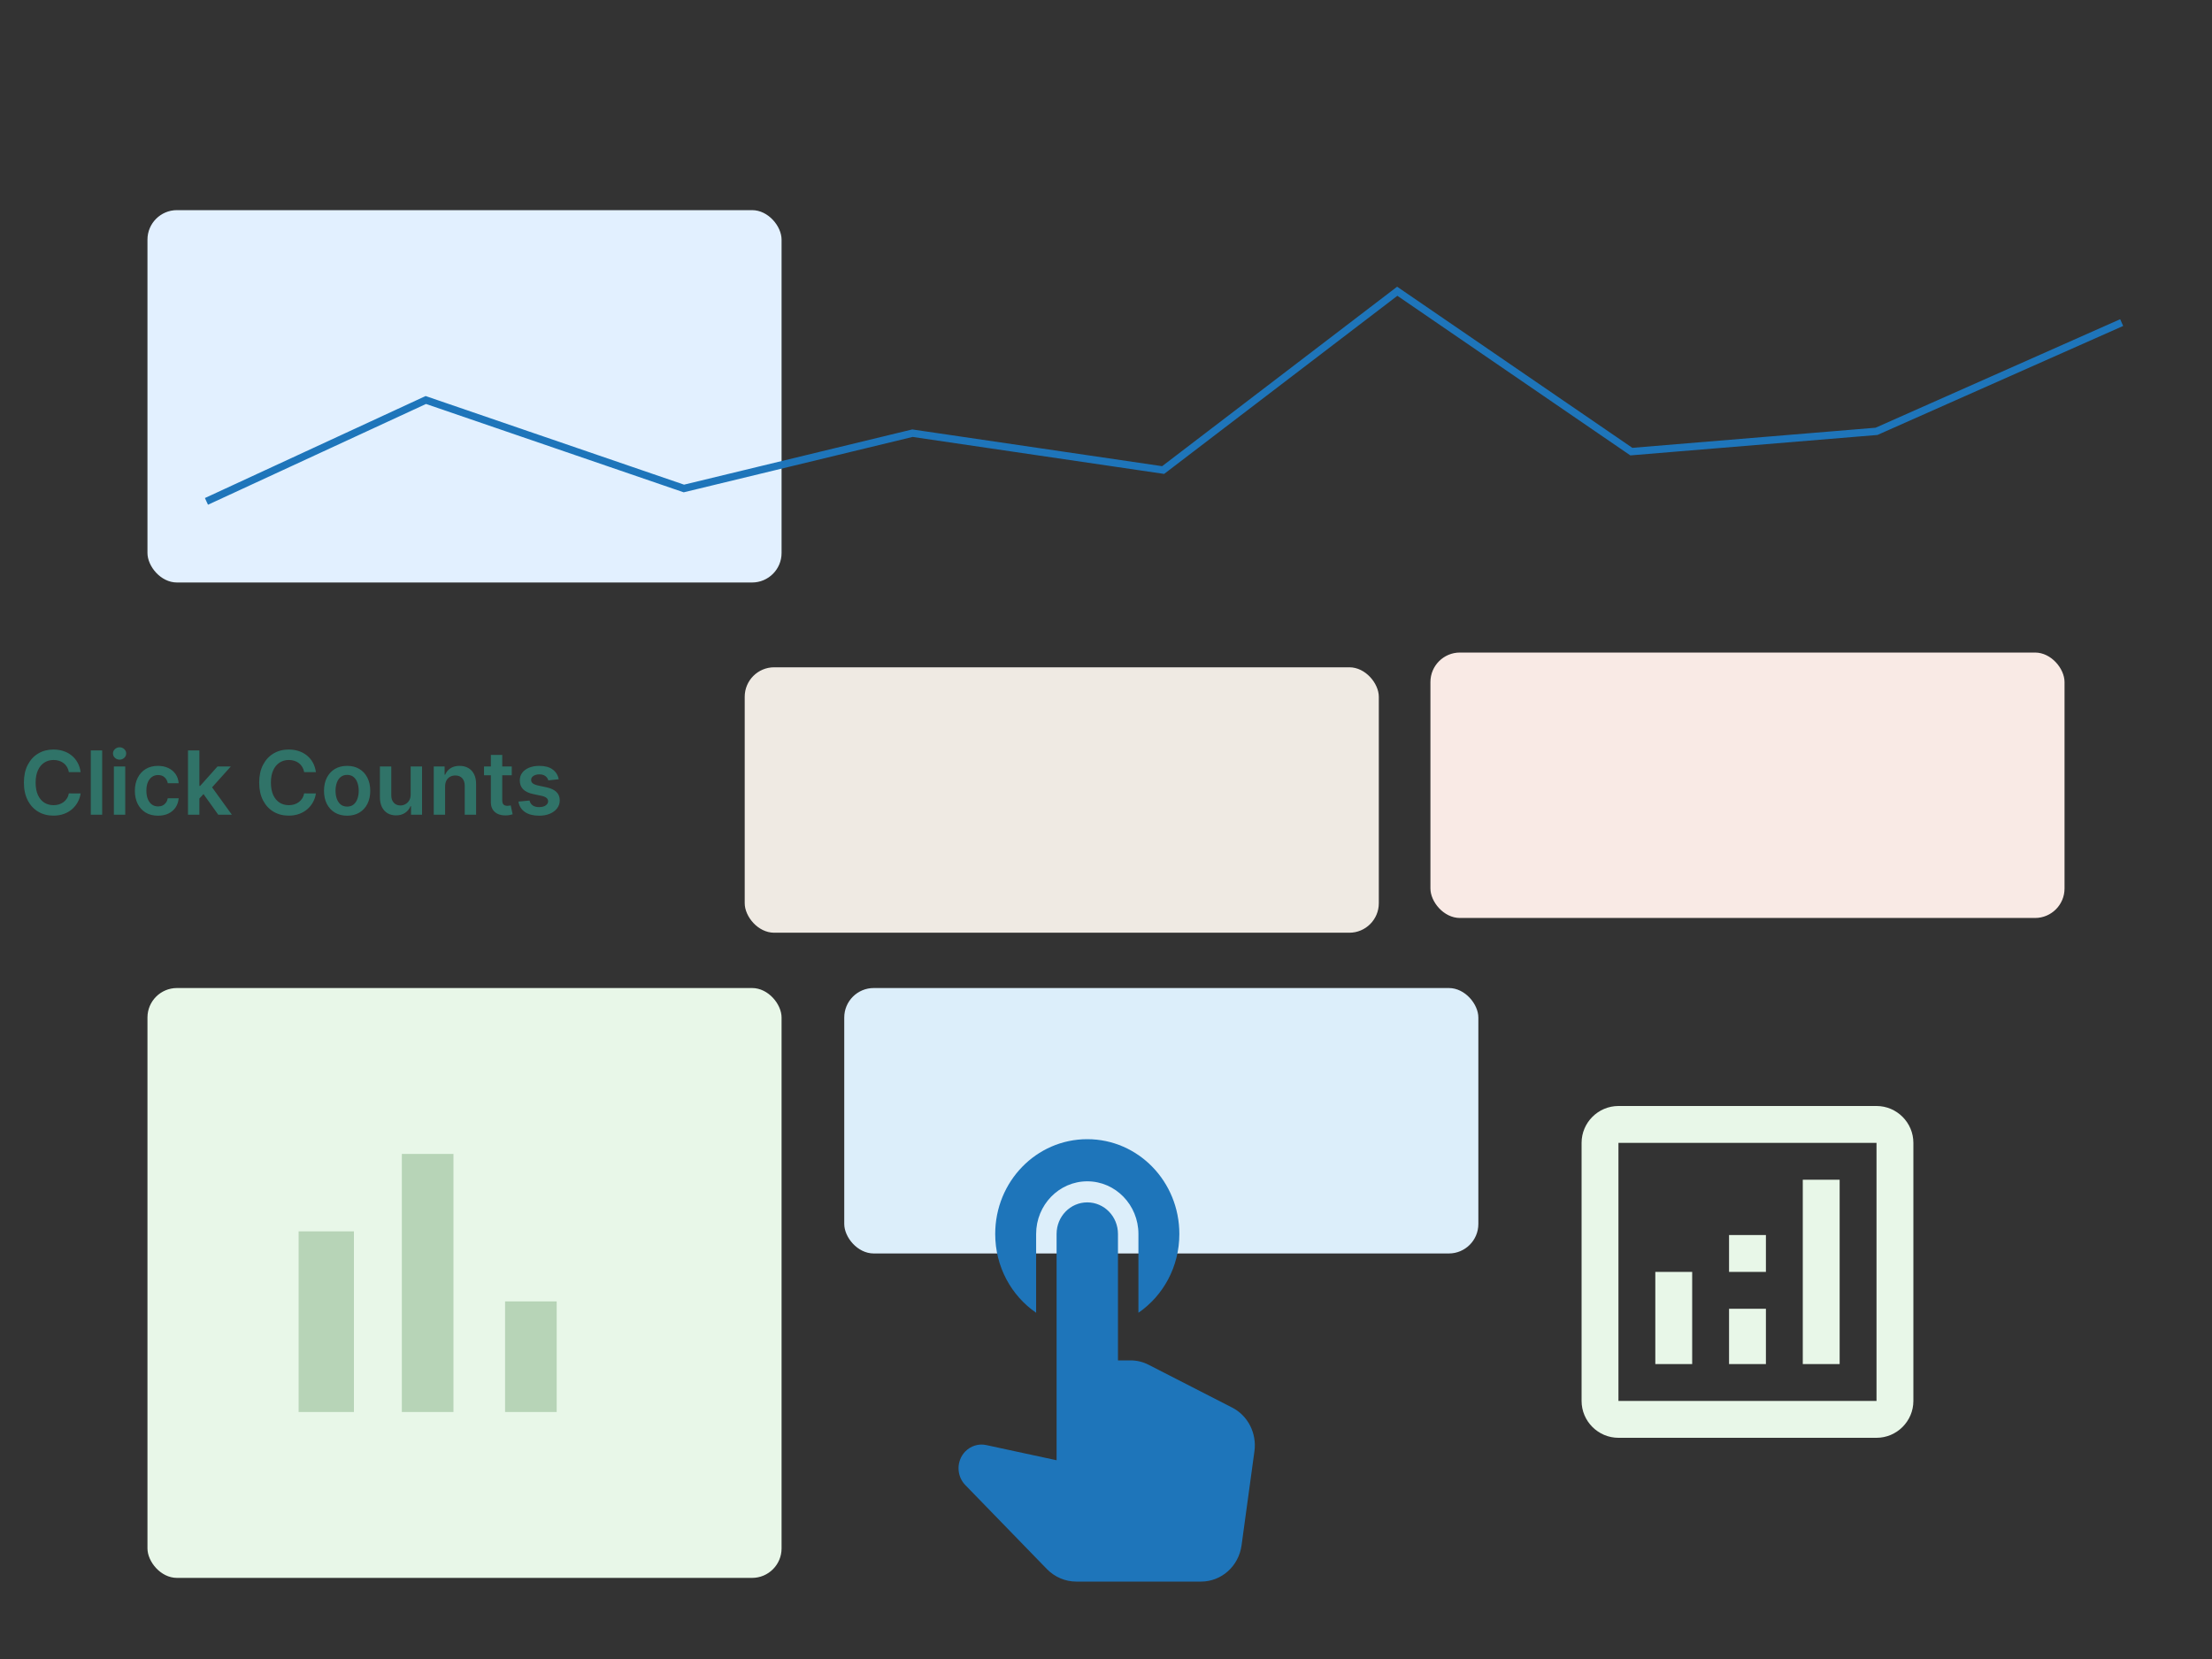 <svg width="600" height="450" viewBox="0 0 600 450" fill="none" xmlns="http://www.w3.org/2000/svg">
<rect x="0" y="0" width="600" height="450" fill="#333333" stroke="none"/>
<rect x="40" y="57" width="172" height="101" rx="8" fill="#E2F0FF"/>
<path d="M56 136L115.5 108.5L185.5 132.5L247.5 117.5L315.5 127.5L379 79L442.5 122.5L509 117L575.5 87.5" stroke="#1E75BA" stroke-width="2"/>
<rect x="388" y="177" width="172" height="72" rx="8" fill="#F9EAE5"/>
<rect x="202" y="181" width="172" height="72" rx="8" fill="#EFEAE3"/>
<rect x="40" y="268" width="172" height="160" rx="8" fill="#E8F7E8"/>
<path d="M81 334H96V383H81V334ZM109 313H123V383H109V313ZM137 353H151V383H137V353Z" fill="#B7D4B7"/>
<rect x="229" y="268" width="172" height="72" rx="8" fill="#DCEEFA"/>
<path d="M509 300H439C433.5 300 429 304.5 429 310V380C429 385.5 433.5 390 439 390H509C514.5 390 519 385.5 519 380V310C519 304.5 514.5 300 509 300ZM509 380H439V310H509V380Z" fill="#E8F7E8"/>
<path d="M459 345H449V370H459V345Z" fill="#E8F7E8"/>
<path d="M499 320H489V370H499V320Z" fill="#E8F7E8"/>
<path d="M479 355H469V370H479V355Z" fill="#E8F7E8"/>
<path d="M479 335H469V345H479V335Z" fill="#E8F7E8"/>
<path d="M21.869 209.435H18.681C18.591 208.912 18.423 208.449 18.179 208.045C17.934 207.636 17.63 207.29 17.267 207.006C16.903 206.722 16.488 206.509 16.022 206.366C15.562 206.219 15.065 206.145 14.531 206.145C13.582 206.145 12.741 206.384 12.008 206.861C11.275 207.332 10.701 208.026 10.287 208.94C9.872 209.849 9.664 210.96 9.664 212.273C9.664 213.608 9.872 214.733 10.287 215.648C10.707 216.557 11.281 217.244 12.008 217.71C12.741 218.17 13.579 218.401 14.522 218.401C15.045 218.401 15.534 218.332 15.988 218.196C16.448 218.054 16.86 217.847 17.224 217.574C17.593 217.301 17.903 216.966 18.153 216.568C18.409 216.17 18.585 215.716 18.681 215.205L21.869 215.222C21.75 216.051 21.491 216.83 21.093 217.557C20.701 218.284 20.187 218.926 19.551 219.483C18.914 220.034 18.17 220.466 17.318 220.778C16.466 221.085 15.52 221.239 14.48 221.239C12.946 221.239 11.576 220.884 10.372 220.173C9.167 219.463 8.218 218.438 7.525 217.097C6.832 215.756 6.485 214.148 6.485 212.273C6.485 210.392 6.835 208.784 7.534 207.449C8.233 206.108 9.184 205.082 10.389 204.372C11.593 203.662 12.957 203.307 14.48 203.307C15.451 203.307 16.355 203.443 17.19 203.716C18.025 203.989 18.77 204.389 19.423 204.918C20.076 205.44 20.613 206.082 21.034 206.844C21.46 207.599 21.738 208.463 21.869 209.435ZM27.713 203.545V221H24.628V203.545H27.713ZM30.886 221V207.909H33.971V221H30.886ZM32.437 206.051C31.948 206.051 31.528 205.889 31.176 205.565C30.823 205.236 30.647 204.841 30.647 204.381C30.647 203.915 30.823 203.52 31.176 203.196C31.528 202.866 31.948 202.702 32.437 202.702C32.931 202.702 33.352 202.866 33.699 203.196C34.051 203.52 34.227 203.915 34.227 204.381C34.227 204.841 34.051 205.236 33.699 205.565C33.352 205.889 32.931 206.051 32.437 206.051ZM42.854 221.256C41.547 221.256 40.425 220.969 39.488 220.395C38.556 219.821 37.837 219.028 37.331 218.017C36.831 217 36.581 215.83 36.581 214.506C36.581 213.176 36.837 212.003 37.348 210.986C37.86 209.963 38.581 209.168 39.513 208.599C40.451 208.026 41.559 207.739 42.837 207.739C43.9 207.739 44.84 207.935 45.658 208.327C46.482 208.713 47.138 209.261 47.627 209.972C48.115 210.676 48.394 211.5 48.462 212.443H45.513C45.394 211.812 45.11 211.287 44.661 210.866C44.218 210.44 43.624 210.227 42.88 210.227C42.249 210.227 41.695 210.398 41.218 210.739C40.74 211.074 40.368 211.557 40.101 212.188C39.84 212.818 39.709 213.574 39.709 214.455C39.709 215.347 39.84 216.114 40.101 216.756C40.363 217.392 40.729 217.884 41.201 218.23C41.678 218.571 42.238 218.741 42.88 218.741C43.334 218.741 43.74 218.656 44.098 218.486C44.462 218.31 44.766 218.057 45.01 217.727C45.255 217.398 45.422 216.997 45.513 216.526H48.462C48.388 217.452 48.115 218.273 47.644 218.989C47.172 219.699 46.53 220.256 45.718 220.659C44.905 221.057 43.951 221.256 42.854 221.256ZM53.808 216.892L53.799 213.168H54.294L58.998 207.909H62.603L56.816 214.352H56.177L53.808 216.892ZM50.995 221V203.545H54.081V221H50.995ZM59.211 221L54.95 215.043L57.029 212.869L62.902 221H59.211ZM85.689 209.435H82.502C82.411 208.912 82.243 208.449 81.999 208.045C81.755 207.636 81.451 207.29 81.087 207.006C80.723 206.722 80.309 206.509 79.843 206.366C79.382 206.219 78.885 206.145 78.351 206.145C77.402 206.145 76.561 206.384 75.829 206.861C75.096 207.332 74.522 208.026 74.107 208.94C73.692 209.849 73.485 210.96 73.485 212.273C73.485 213.608 73.692 214.733 74.107 215.648C74.527 216.557 75.101 217.244 75.829 217.71C76.561 218.17 77.4 218.401 78.343 218.401C78.865 218.401 79.354 218.332 79.809 218.196C80.269 218.054 80.681 217.847 81.044 217.574C81.414 217.301 81.723 216.966 81.973 216.568C82.229 216.17 82.405 215.716 82.502 215.205L85.689 215.222C85.57 216.051 85.311 216.83 84.914 217.557C84.522 218.284 84.007 218.926 83.371 219.483C82.735 220.034 81.99 220.466 81.138 220.778C80.286 221.085 79.34 221.239 78.3 221.239C76.766 221.239 75.397 220.884 74.192 220.173C72.988 219.463 72.039 218.438 71.346 217.097C70.652 215.756 70.306 214.148 70.306 212.273C70.306 210.392 70.655 208.784 71.354 207.449C72.053 206.108 73.005 205.082 74.209 204.372C75.414 203.662 76.777 203.307 78.3 203.307C79.272 203.307 80.175 203.443 81.01 203.716C81.846 203.989 82.59 204.389 83.243 204.918C83.897 205.44 84.434 206.082 84.854 206.844C85.28 207.599 85.559 208.463 85.689 209.435ZM94.159 221.256C92.88 221.256 91.772 220.974 90.835 220.412C89.897 219.849 89.17 219.062 88.653 218.051C88.142 217.04 87.886 215.858 87.886 214.506C87.886 213.153 88.142 211.969 88.653 210.952C89.17 209.935 89.897 209.145 90.835 208.582C91.772 208.02 92.88 207.739 94.159 207.739C95.437 207.739 96.545 208.02 97.483 208.582C98.42 209.145 99.144 209.935 99.656 210.952C100.173 211.969 100.431 213.153 100.431 214.506C100.431 215.858 100.173 217.04 99.656 218.051C99.144 219.062 98.42 219.849 97.483 220.412C96.545 220.974 95.437 221.256 94.159 221.256ZM94.176 218.784C94.869 218.784 95.448 218.594 95.914 218.213C96.38 217.827 96.727 217.31 96.954 216.662C97.187 216.014 97.304 215.293 97.304 214.497C97.304 213.696 97.187 212.972 96.954 212.324C96.727 211.67 96.38 211.151 95.914 210.764C95.448 210.378 94.869 210.185 94.176 210.185C93.466 210.185 92.875 210.378 92.403 210.764C91.937 211.151 91.588 211.67 91.355 212.324C91.127 212.972 91.014 213.696 91.014 214.497C91.014 215.293 91.127 216.014 91.355 216.662C91.588 217.31 91.937 217.827 92.403 218.213C92.875 218.594 93.466 218.784 94.176 218.784ZM111.394 215.494V207.909H114.479V221H111.488V218.673H111.351C111.056 219.406 110.57 220.006 109.894 220.472C109.223 220.937 108.397 221.17 107.414 221.17C106.556 221.17 105.797 220.98 105.138 220.599C104.485 220.213 103.973 219.653 103.604 218.92C103.235 218.182 103.05 217.29 103.05 216.244V207.909H106.135V215.767C106.135 216.597 106.363 217.256 106.817 217.744C107.272 218.233 107.868 218.477 108.607 218.477C109.061 218.477 109.502 218.366 109.928 218.145C110.354 217.923 110.703 217.594 110.976 217.156C111.255 216.713 111.394 216.159 111.394 215.494ZM120.737 213.33V221H117.652V207.909H120.6V210.134H120.754C121.055 209.401 121.535 208.818 122.194 208.386C122.859 207.955 123.68 207.739 124.657 207.739C125.561 207.739 126.348 207.932 127.018 208.318C127.694 208.705 128.217 209.264 128.586 209.997C128.961 210.73 129.146 211.619 129.14 212.665V221H126.055V213.142C126.055 212.267 125.828 211.582 125.373 211.088C124.924 210.594 124.302 210.347 123.507 210.347C122.967 210.347 122.487 210.466 122.066 210.705C121.652 210.937 121.325 211.276 121.086 211.719C120.853 212.162 120.737 212.699 120.737 213.33ZM138.814 207.909V210.295H131.288V207.909H138.814ZM133.146 204.773H136.231V217.062C136.231 217.477 136.294 217.795 136.419 218.017C136.549 218.233 136.72 218.381 136.93 218.46C137.14 218.54 137.373 218.58 137.629 218.58C137.822 218.58 137.998 218.565 138.157 218.537C138.322 218.509 138.447 218.483 138.532 218.46L139.052 220.872C138.887 220.929 138.652 220.991 138.345 221.06C138.044 221.128 137.674 221.168 137.237 221.179C136.464 221.202 135.768 221.085 135.149 220.83C134.529 220.568 134.038 220.165 133.674 219.619C133.316 219.074 133.14 218.392 133.146 217.574V204.773ZM151.553 211.369L148.74 211.676C148.661 211.392 148.522 211.125 148.323 210.875C148.13 210.625 147.868 210.423 147.539 210.27C147.209 210.116 146.806 210.04 146.328 210.04C145.686 210.04 145.147 210.179 144.709 210.457C144.277 210.736 144.064 211.097 144.07 211.54C144.064 211.92 144.203 212.23 144.488 212.469C144.777 212.707 145.255 212.903 145.919 213.057L148.152 213.534C149.391 213.801 150.311 214.224 150.914 214.804C151.522 215.384 151.828 216.142 151.834 217.08C151.828 217.903 151.587 218.631 151.11 219.261C150.638 219.886 149.982 220.375 149.141 220.727C148.3 221.08 147.334 221.256 146.243 221.256C144.641 221.256 143.351 220.92 142.374 220.25C141.397 219.574 140.814 218.634 140.627 217.429L143.635 217.139C143.772 217.73 144.061 218.176 144.505 218.477C144.948 218.778 145.525 218.929 146.235 218.929C146.968 218.929 147.556 218.778 147.999 218.477C148.448 218.176 148.672 217.804 148.672 217.361C148.672 216.986 148.527 216.676 148.238 216.432C147.953 216.187 147.51 216 146.908 215.869L144.675 215.401C143.419 215.139 142.49 214.699 141.888 214.08C141.286 213.455 140.988 212.665 140.993 211.71C140.988 210.903 141.206 210.205 141.65 209.614C142.098 209.017 142.721 208.557 143.516 208.233C144.317 207.903 145.24 207.739 146.286 207.739C147.82 207.739 149.027 208.065 149.908 208.719C150.794 209.372 151.343 210.256 151.553 211.369Z" fill="#307368"/>
<path d="M281.048 356.086V334.714C281.048 326.829 287.264 320.429 294.922 320.429C302.581 320.429 308.797 326.829 308.797 334.714V356.086C315.512 351.457 319.897 343.629 319.897 334.714C319.897 320.486 308.742 309 294.922 309C281.103 309 269.948 320.486 269.948 334.714C269.948 343.629 274.332 351.457 281.048 356.086ZM311.572 370.2C310.018 369.4 308.353 369 306.633 369H303.247V334.714C303.247 329.971 299.529 326.143 294.922 326.143C290.316 326.143 286.598 329.971 286.598 334.714V396.086L267.506 391.971C265.453 391.514 263.288 392.2 261.79 393.743C259.403 396.257 259.403 400.257 261.79 402.771L284.045 425.686C286.154 427.8 288.984 429 291.925 429H325.78C331.329 429 335.991 424.829 336.768 419.171L340.265 393.629C340.931 388.771 338.489 383.971 334.215 381.8L311.572 370.2Z" fill="#1E75BA"/>
</svg>
